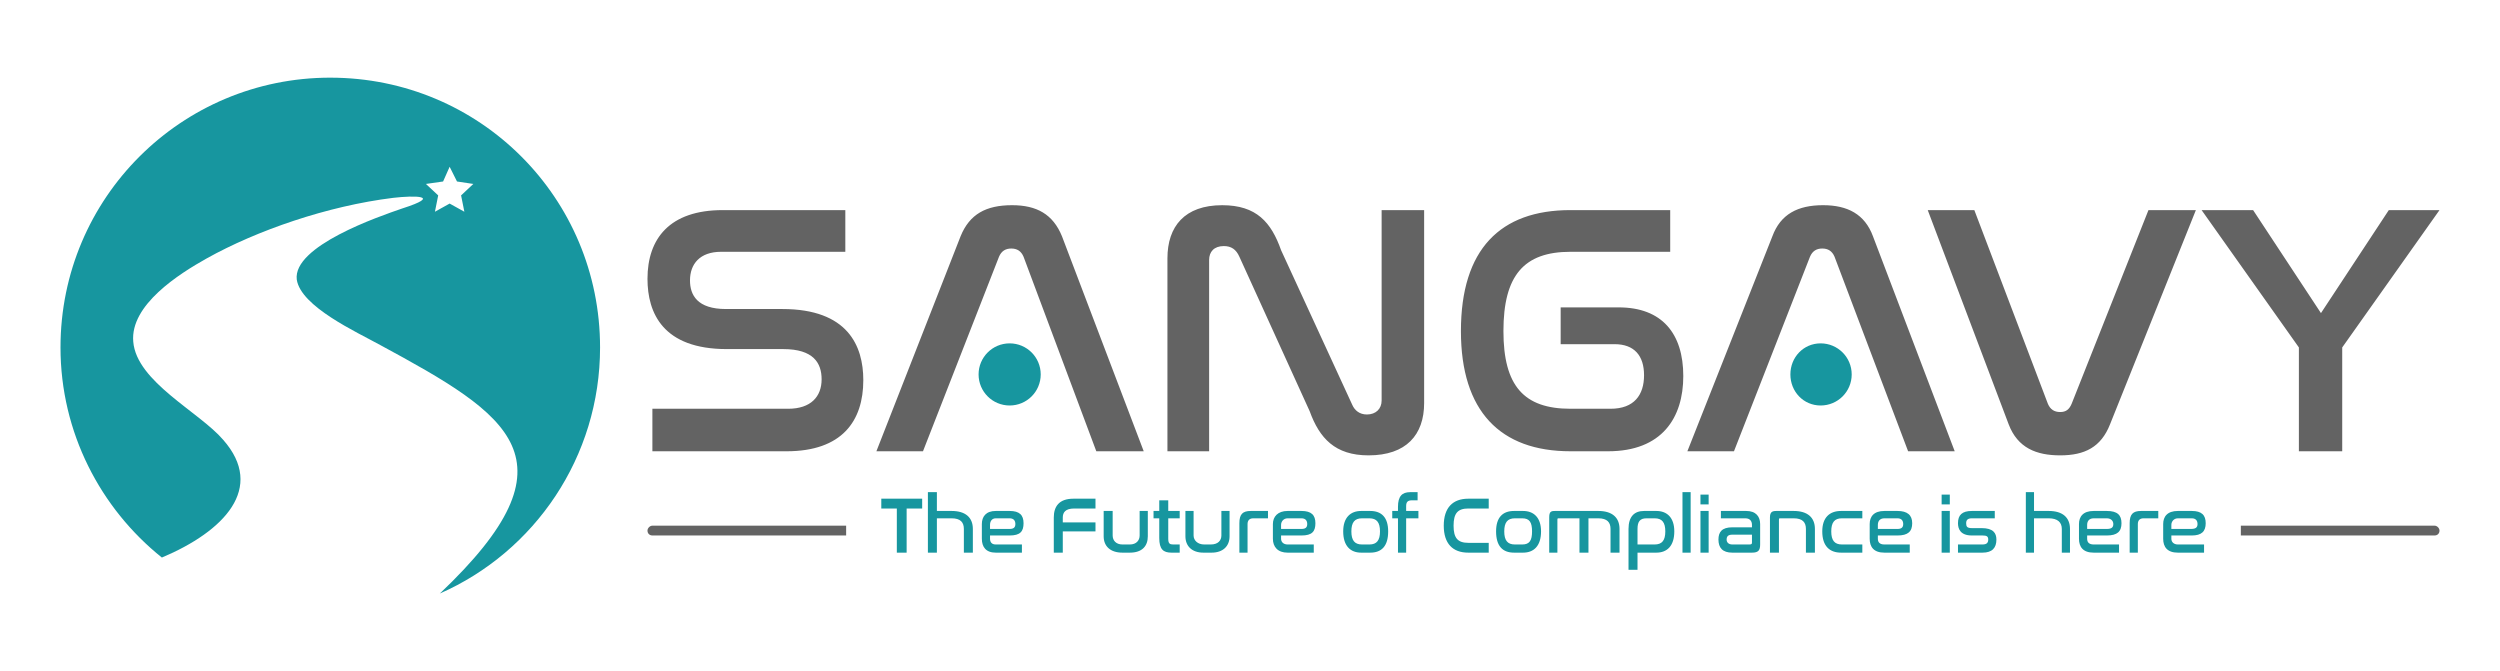 <svg xmlns="http://www.w3.org/2000/svg" xml:space="preserve" width="3058px" height="821px" version="1.1" shape-rendering="geometricPrecision" text-rendering="geometricPrecision" image-rendering="optimizeQuality" fill-rule="evenodd" clip-rule="evenodd"
viewBox="0 0 3058 821"
 xmlns:xlink="http://www.w3.org/1999/xlink">
 <g id="Layer_x0020_1">
  <rect fill="none" width="3058" height="821"/>
  <g id="_2214961015312">
   <path fill="#17969F" d="M404 95c183,0 330,147 330,330 0,134 -80,250 -196,301 173,-164 86,-218 -73,-304 -29,-16 -97,-47 -102,-80 -5,-41 100,-77 129,-87 50,-16 15,-16 -11,-13 -81,10 -167,40 -228,74 -34,19 -94,57 -90,102 4,49 81,86 110,120 52,59 1,112 -75,144l0 0c-75,-60 -124,-153 -124,-257 0,-183 148,-330 330,-330zm132 144l-4 20 18 -10 18 10 -4 -20 15 -14 -20 -3 -9 -18 -8 18 -21 3 15 14z"/>
   <path fill="#636363" fill-rule="nonzero" d="M884 257c-65,0 -92,35 -92,84 0,42 19,86 97,86l69 0c37,0 47,17 47,37 0,21 -13,36 -41,36l-166 0 0 52 164 0c68,0 94,-37 94,-87 0,-42 -19,-87 -99,-87l-69 0c-35,0 -44,-17 -44,-35 0,-20 12,-35 38,-35l152 0 0 -51 -150 0zm338 57c3,-7 8,-10 15,-10 7,0 12,3 15,10l89 238 58 0 -100 -263c-11,-27 -31,-38 -61,-38 -32,0 -52,11 -63,38l-103 263 57 0 93 -238zm257 4c0,-10 6,-17 18,-17 9,0 15,4 19,13l86 189c12,33 31,54 72,54 46,0 68,-25 68,-64l0 -236 -52 0 0 233c0,10 -7,17 -18,17 -9,0 -15,-5 -18,-12l-87 -189c-12,-34 -30,-55 -72,-55 -46,0 -67,26 -67,65l0 236 51 0 0 -234zm442 -61c-86,0 -134,48 -134,148 0,98 48,147 134,147l46 0c66,0 92,-41 92,-92 0,-52 -26,-84 -79,-84l-71 0 0 45 66 0c24,0 36,14 36,38 0,24 -12,41 -41,41l-49 0c-57,0 -82,-28 -82,-95 0,-68 25,-97 82,-97l122 0 0 -51 -122 0zm293 57c3,-7 8,-10 15,-10 7,0 12,3 15,10l90 238 57 0 -100 -263c-10,-27 -31,-38 -61,-38 -31,0 -52,11 -62,38l-104 263 57 0 93 -238zm144 -57l99 262c11,29 34,38 63,38 30,0 50,-10 61,-38l105 -262 -58 0 -94 237c-3,7 -7,10 -14,10 -7,0 -12,-3 -15,-10l-90 -237 -57 0zm335 0l119 168 0 127 53 0 0 -127 119 -168 -62 0 -83 126 -83 -126 -63 0z"/>
   <path fill="#17969F" fill-rule="nonzero" d="M1078 610l0 12 19 0 0 54 12 0 0 -54 19 0 0 -12 -50 0zm57 -8l0 74 11 0 0 -42 18 0c11,0 15,5 15,13l0 29 11 0 0 -29c0,-14 -9,-22 -26,-22l-18 0 0 -23 -11 0zm83 23c-12,0 -17,7 -17,16l0 18c0,10 5,17 17,17l32 0 0 -10 -32 0c-5,0 -7,-3 -7,-7l0 -4 24 0c13,0 17,-5 17,-15 0,-10 -5,-15 -17,-15l-17 0zm-7 17c0,-4 2,-8 7,-8l17 0c5,0 7,3 7,7 0,4 -2,6 -7,6l-24 0 0 -5zm102 -32c-18,0 -24,10 -24,23l0 43 11 0 0 -26 40 0 0 -11 -40 0 0 -6c0,-6 3,-11 14,-11l26 0 0 -12 -27 0zm37 15l0 31c0,12 8,20 23,20l9 0c15,0 22,-8 22,-20l0 -31 -10 0 0 30c0,6 -4,11 -12,11l-9 0c-8,0 -12,-5 -12,-11l0 -30 -11 0zm61 0l0 9 7 0 0 24c0,14 5,18 15,18l10 0 0 -10 -8 0c-4,0 -6,-1 -6,-7l0 -25 14 0 0 -9 -14 0 0 -13 -11 0 0 13 -7 0zm39 0l0 31c0,12 8,20 22,20l10 0c14,0 22,-8 22,-20l0 -31 -10 0 0 30c0,6 -4,11 -13,11l-8 0c-8,0 -13,-5 -13,-11l0 -30 -10 0zm80 0c-10,0 -14,4 -14,15l0 36 10 0 0 -35c0,-4 2,-7 7,-7l18 0 0 -9 -21 0zm45 0c-12,0 -18,7 -18,16l0 18c0,10 6,17 18,17l32 0 0 -10 -32 0c-5,0 -8,-3 -8,-7l0 -4 25 0c13,0 17,-5 17,-15 0,-10 -5,-15 -17,-15l-17 0zm-8 17c0,-4 3,-8 8,-8l17 0c5,0 7,3 7,7 0,4 -2,6 -7,6l-25 0 0 -5zm98 -17c-13,0 -22,8 -22,25 0,18 9,26 22,26l11 0c14,0 22,-8 22,-26 0,-17 -8,-25 -22,-25l-11 0zm10 9c9,0 13,5 13,16 0,11 -4,16 -13,16l-9 0c-9,0 -13,-5 -13,-16 0,-11 4,-16 13,-16l9 0zm28 -9l0 9 7 0 0 42 10 0 0 -42 15 0 0 -9 -15 0 0 -6c0,-5 2,-7 7,-7l7 0 0 -10 -9 0c-10,0 -15,5 -15,18l0 5 -7 0zm93 -15c-19,0 -30,11 -30,33 0,22 11,33 30,33l25 0 0 -12 -25 0c-13,0 -18,-6 -18,-21 0,-15 5,-21 18,-21l25 0 0 -12 -25 0zm56 15c-14,0 -22,8 -22,25 0,18 8,26 22,26l11 0c13,0 22,-8 22,-26 0,-17 -9,-25 -22,-25l-11 0zm10 9c9,0 12,5 12,16 0,11 -3,16 -12,16l-9 0c-9,0 -13,-5 -13,-16 0,-11 4,-16 13,-16l9 0zm40 -9c-5,0 -7,1 -7,8l0 43 10 0 0 -40c0,-1 0,-2 1,-2l26 0 0 42 11 0 0 -42 12 0c11,0 15,5 15,13l0 29 11 0 0 -29c0,-14 -9,-22 -26,-22l-53 0zm109 0c-12,0 -19,7 -19,22l0 50 11 0 0 -21 23 0c13,0 22,-8 22,-26 0,-17 -9,-25 -22,-25l-15 0zm-8 22c0,-9 3,-13 11,-13l10 0c9,0 13,5 13,16 0,11 -4,16 -13,16l-21 0 0 -19zm55 -45l0 74 10 0 0 -74 -10 0zm22 23l0 51 10 0 0 -51 -10 0zm0 -20l0 12 10 0 0 -12 -10 0zm25 20l0 9 30 0c6,0 8,4 8,8l0 3 -24 0c-13,0 -17,6 -17,15 0,10 5,16 17,16l24 0c8,0 10,-3 10,-10l0 -25c0,-9 -5,-16 -17,-16l-31 0zm35 41l-21 0c-5,0 -7,-3 -7,-6 0,-4 2,-6 7,-6l24 0 0 9c0,2 0,3 -3,3zm33 -41c-5,0 -8,1 -8,8l0 43 11 0 0 -40c0,-1 0,-2 1,-2l17 0c11,0 15,5 15,13l0 29 11 0 0 -29c0,-14 -9,-22 -26,-22l-21 0zm79 0c-14,0 -23,8 -23,25 0,18 9,26 23,26l26 0 0 -10 -25 0c-9,0 -13,-5 -13,-16 0,-11 4,-16 13,-16l25 0 0 -9 -26 0zm53 0c-13,0 -18,7 -18,16l0 18c0,10 5,17 18,17l31 0 0 -10 -31 0c-6,0 -8,-3 -8,-7l0 -4 24 0c13,0 18,-5 18,-15 0,-10 -6,-15 -18,-15l-16 0zm-8 17c0,-4 2,-8 8,-8l16 0c5,0 7,3 7,7 0,4 -2,6 -7,6l-24 0 0 -5zm78 -17l0 51 10 0 0 -51 -10 0zm0 -20l0 12 10 0 0 -12 -10 0zm37 20c-12,0 -17,5 -17,15 0,7 3,15 17,15l13 0c5,0 7,1 7,5 0,4 -2,6 -7,6l-30 0 0 10 30 0c12,0 17,-6 17,-16 0,-8 -4,-14 -18,-14l-12 0c-6,0 -7,-2 -7,-6 0,-4 2,-6 7,-6l28 0 0 -9 -28 0zm66 -23l0 74 10 0 0 -42 18 0c11,0 16,5 16,13l0 29 10 0 0 -29c0,-14 -9,-22 -26,-22l-18 0 0 -23 -10 0zm83 23c-13,0 -18,7 -18,16l0 18c0,10 5,17 18,17l31 0 0 -10 -31 0c-6,0 -8,-3 -8,-7l0 -4 24 0c13,0 18,-5 18,-15 0,-10 -5,-15 -18,-15l-16 0zm-8 17c0,-4 2,-8 8,-8l16 0c5,0 8,3 8,7 0,4 -2,6 -8,6l-24 0 0 -5zm66 -17c-10,0 -14,4 -14,15l0 36 10 0 0 -35c0,-4 2,-7 7,-7l18 0 0 -9 -21 0zm45 0c-13,0 -18,7 -18,16l0 18c0,10 5,17 18,17l32 0 0 -10 -32 0c-5,0 -8,-3 -8,-7l0 -4 25 0c12,0 17,-5 17,-15 0,-10 -5,-15 -17,-15l-17 0zm-8 17c0,-4 3,-8 8,-8l17 0c5,0 7,3 7,7 0,4 -2,6 -8,6l-24 0 0 -5z"/>
   <path fill="#636363" d="M798 643l237 0 0 12 -237 0c-3,0 -6,-2 -6,-6l0 0c0,-3 3,-6 6,-6zm1943 0l237 0c3,0 6,3 6,6l0 0c0,4 -3,6 -6,6l-237 0 0 -12z"/>
   <path fill="#17969F" d="M1235 420c21,0 38,17 38,38 0,21 -17,38 -38,38 -21,0 -38,-17 -38,-38 0,-21 17,-38 38,-38z"/>
   <path fill="#17969F" d="M2227 420c21,0 38,17 38,38 0,21 -17,38 -38,38 -21,0 -37,-17 -37,-38 0,-21 16,-38 37,-38z"/>
  </g>
 </g>
</svg>
